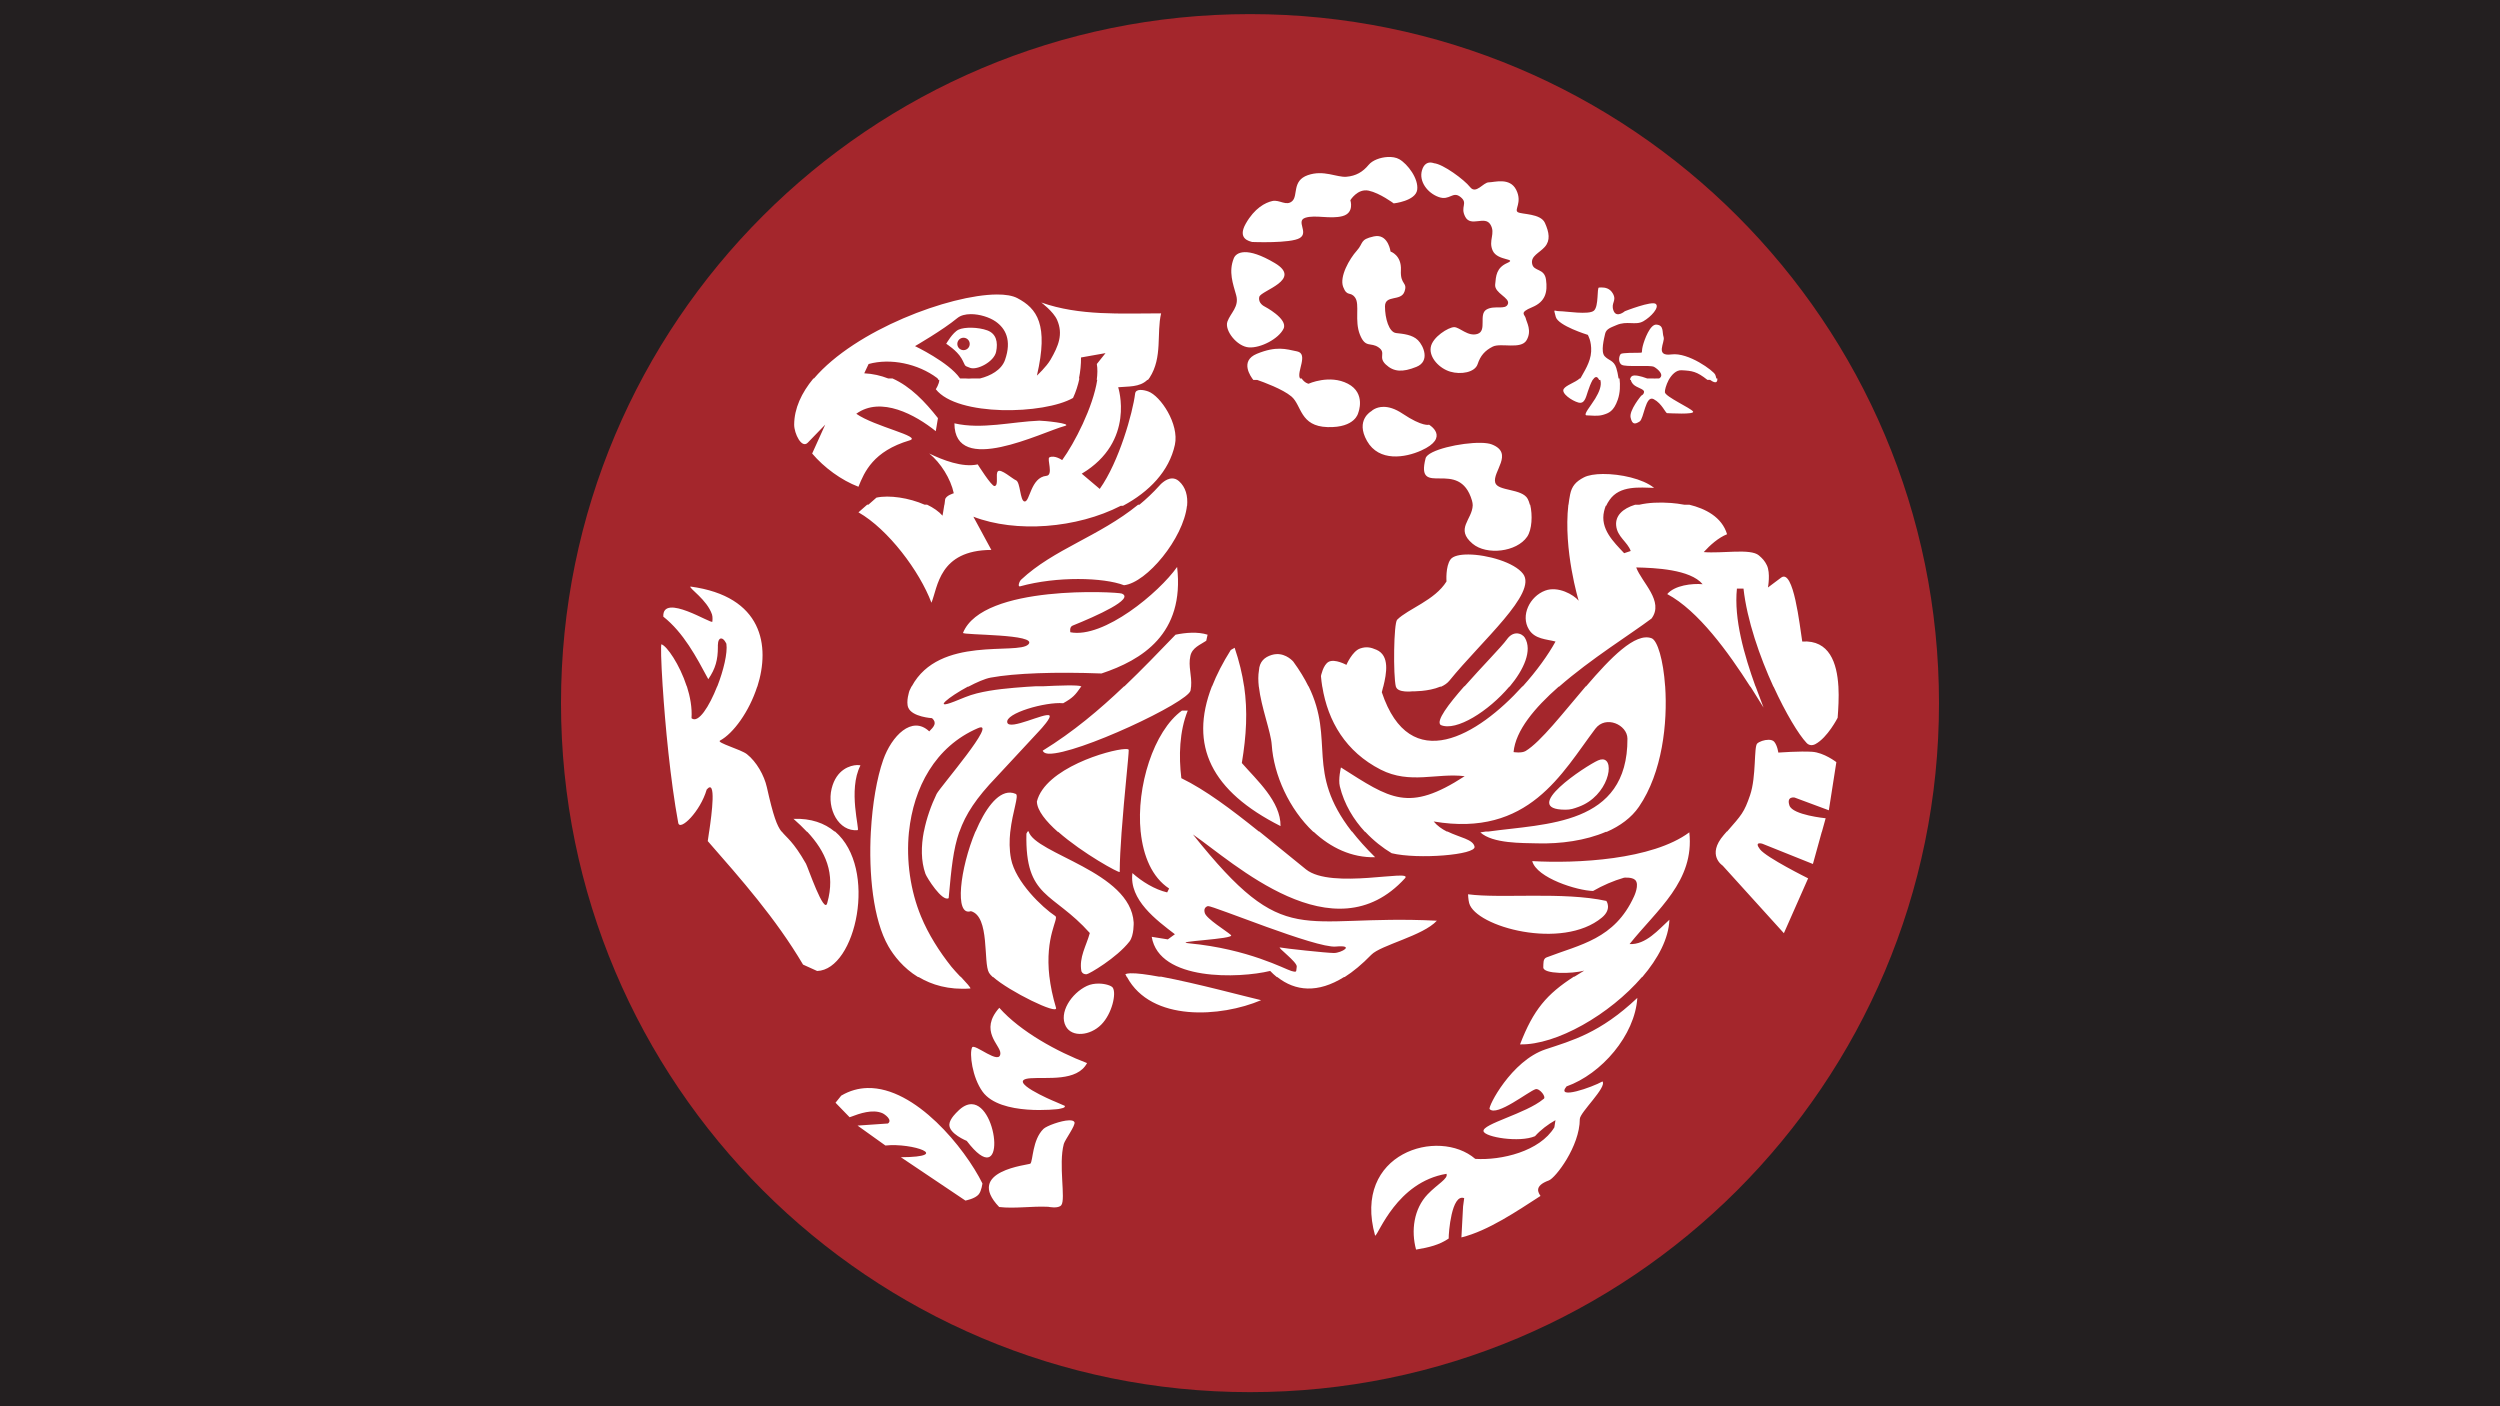 <?xml version="1.0" encoding="UTF-8" standalone="no"?>
<!-- Created with Inkscape (http://www.inkscape.org/) -->

<svg
   id="svg4136"
   version="1.1"
   inkscape:version="1.4 (e7c3feb1, 2024-10-09)"
   xml:space="preserve"
   width="1920"
   height="1080"
   viewBox="0 0 1800 1012.5"
   sodipodi:docname="askksa_thumb.svg"
   xmlns:inkscape="http://www.inkscape.org/namespaces/inkscape"
   xmlns:sodipodi="http://sodipodi.sourceforge.net/DTD/sodipodi-0.dtd"
   xmlns="http://www.w3.org/2000/svg"
   xmlns:svg="http://www.w3.org/2000/svg"
   xmlns:rdf="http://www.w3.org/1999/02/22-rdf-syntax-ns#"
   xmlns:cc="http://creativecommons.org/ns#"
   xmlns:dc="http://purl.org/dc/elements/1.1/"><rect x="0" y="0" width="1800" height="1012.5" fill="#808080" stroke="none"/><defs
     id="defs4140" /><sodipodi:namedview
     pagecolor="#ffffff"
     bordercolor="#666666"
     borderopacity="1"
     objecttolerance="10"
     gridtolerance="10"
     guidetolerance="10"
     inkscape:pageopacity="0"
     inkscape:pageshadow="2"
     inkscape:window-width="2512"
     inkscape:window-height="1387"
     id="namedview4138"
     showgrid="false"
     inkscape:zoom="0.40077511"
     inkscape:cx="525.23221"
     inkscape:cy="930.69651"
     inkscape:window-x="1728"
     inkscape:window-y="25"
     inkscape:window-maximized="1"
     inkscape:current-layer="g4146"
     inkscape:showpageshadow="2"
     inkscape:pagecheckerboard="0"
     inkscape:deskcolor="#d1d1d1" /><g
     id="g4144"
     inkscape:groupmode="layer"
     inkscape:label="ink_ext_XXXXXX"
     transform="matrix(1.25,0,0,-1.25,0,528.975)"><g
       id="g4146"
       transform="scale(0.1)"><rect
         style="fill:#231f20;fill-opacity:1;stroke-width:9.796"
         id="rect1"
         width="14400"
         height="8100"
         x="-0"
         y="-4231.8"
         transform="scale(1,-1)" /><path
         d="m 3231.386,181.812 c 0,2191.907 1776.792,3968.723 3968.643,3968.723 2191.796,0 3968.585,-1776.817 3968.585,-3968.723 0,-2191.879 -1776.789,-3968.748 -3968.585,-3968.748 -2191.851,0 -3968.643,1776.869 -3968.643,3968.748 v 0"
         style="fill:#a4262c;fill-opacity:1;fill-rule:nonzero;stroke:none;stroke-width:2.769"
         id="path4236"
         inkscape:connector-curvature="0" /><g
         id="g4260"
         transform="matrix(2.62,0,0,2.62,1707.423,-5343.75)"><path
           style="fill:#ffffff;fill-opacity:1;fill-rule:nonzero;stroke:none;stroke-width:0.133"
           d="m 319.836,122.959 c -2.155,0.116 -4.438,0.973 -5.523,2.287 -1.737,2.101 -3.736,3.271 -6.539,3.504 -2.801,0.233 -6.641,-2.102 -11.311,-0.469 -4.672,1.636 -2.803,5.942 -4.539,7.576 -1.737,1.635 -3.737,-0.467 -5.838,0 -2.103,0.468 -5.239,2.101 -7.809,6.641 -2.569,4.539 1.168,5.138 1.869,5.371 0,0 11.308,0.469 13.98,-1.166 2.669,-1.636 -1.271,-5.007 1.635,-5.941 2.904,-0.933 7.24,0.467 10.844,-0.467 3.604,-0.935 2.336,-4.672 2.336,-4.672 0,0 2.102,-3.502 5.371,-2.801 3.271,0.7 7.34,3.736 7.34,3.736 0,0 6.408,-0.701 6.877,-3.971 0.465,-3.269 -2.803,-7.577 -5.24,-8.977 -0.914,-0.525 -2.16,-0.722 -3.453,-0.652 z m 12.734,1.623 c -0.834,-0.055 -2.058,0.256 -2.643,2.299 -0.935,3.269 1.636,6.641 4.904,7.809 3.271,1.168 4.073,-1.868 6.406,0 2.336,1.869 -0.232,2.802 1.404,5.838 1.632,3.036 5.705,-0.466 7.34,2.205 1.633,2.671 -0.7,4.671 0.701,7.707 1.401,3.036 7.342,2.204 4.203,3.605 -3.137,1.401 -3.27,3.737 -3.502,6.305 -0.235,2.568 4.434,3.838 3.734,5.707 -0.7,1.868 -3.97,0.233 -6.305,1.635 -2.336,1.401 0.235,6.173 -2.566,7.107 -2.803,0.933 -5.241,-1.969 -6.877,-1.969 -1.635,0 -6.406,2.902 -6.875,5.939 -0.465,3.035 2.572,6.173 5.709,7.107 3.139,0.933 7.24,0.234 8.043,-2.203 0.801,-2.437 2.1,-3.971 4.436,-5.139 2.333,-1.167 8.274,0.934 9.908,-1.867 1.636,-2.804 9.1e-4,-5.24 -0.232,-6.408 -0.232,-1.168 -2.102,-1.636 1.869,-3.27 3.969,-1.636 4.538,-4.54 4.07,-8.043 -0.467,-3.503 -3.604,-2.334 -4.07,-4.67 -0.469,-2.335 2.102,-3.139 3.738,-5.006 1.632,-1.869 1.268,-4.205 0,-7.006 -1.271,-2.803 -6.775,-2.437 -7.941,-3.139 -1.169,-0.7 1.401,-2.802 -0.469,-6.539 -1.867,-3.737 -6.406,-2.203 -8.041,-2.203 -1.636,0 -3.738,3.604 -5.473,1.4 -1.736,-2.204 -7.939,-6.774 -10.611,-7.006 0,0 -0.361,-0.164 -0.861,-0.197 z m -16.008,21.549 c -0.236,0.012 -0.485,0.045 -0.748,0.104 -4.204,0.935 -2.903,1.87 -5.004,4.205 -2.103,2.336 -5.139,7.574 -3.973,10.611 1.169,3.035 2.105,1.167 3.506,3.137 1.401,1.971 -0.236,6.772 1.4,10.844 1.632,4.072 3.137,2.102 5.471,3.738 2.336,1.633 -0.232,2.801 2.102,5.006 2.336,2.203 4.906,2.336 8.977,0.701 4.073,-1.636 2.102,-6.175 0.469,-7.809 -1.635,-1.636 -4.307,-1.869 -6.408,-2.104 -2.101,-0.232 -3.268,-4.305 -3.268,-7.809 0,-3.503 4.669,-1.401 5.705,-4.305 1.036,-2.904 -1.267,-1.869 -1.035,-6.307 0.233,-4.437 -3.037,-5.471 -3.037,-5.471 0,0 -0.616,-4.723 -4.156,-4.543 z m -38.623,4.721 c -1.881,0.046 -2.815,0.922 -3.166,1.791 -1.597,3.959 -0.235,7.473 0.701,10.844 0.933,3.372 -1.635,5.138 -2.568,7.707 -0.935,2.569 2.8,7.341 6.303,7.576 3.504,0.233 8.743,-2.569 10.145,-5.475 1.401,-2.903 -5.602,-6.539 -5.602,-6.539 0,0 -1.972,-0.933 -1.504,-2.803 0.467,-1.868 12.813,-5.004 4.537,-9.908 -4.138,-2.453 -6.965,-3.239 -8.846,-3.193 z m 104.625,10.348 c -0.322,0.001 -0.586,0.025 -0.75,0.025 -0.657,0 6e-5,5.456 -1.475,6.77 -1.476,1.311 -8.247,0.164 -10.049,0.164 -1.805,0 -1.806,-0.985 -1.148,1.639 0.656,2.623 9.395,5.295 9.395,5.295 0,0 1.148,1.802 0.984,4.918 -0.164,3.115 -2.133,5.952 -3,7.592 -0.05,0.094 -0.117,0.181 -0.184,0.27 h -0.17 c -1.325,1.204 -3.988,1.962 -4.684,3.074 -0.817,1.311 2.463,3.492 4.266,3.982 1.804,0.492 2.178,-1.31 2.834,-3.326 0.312,-0.958 0.813,-2.316 1.371,-3.307 h 0.027 c 0.553,-0.828 1.145,-1.188 1.668,-0.365 0.076,0.12 0.144,0.243 0.201,0.367 h 0.357 c 0.5,1.658 -0.366,3.612 -1.494,5.484 -1.309,2.18 -3.768,4.918 -2.459,4.918 1.313,0 3.115,0.327 4.756,-0.164 1.637,-0.492 3.116,-0.983 4.311,-4.426 0.711,-2.044 0.752,-4.279 0.518,-6.24 h -0.283 c -0.163,-1.161 -0.404,-2.228 -0.658,-3.055 -0.705,-2.296 -2.298,-2.182 -3.443,-3.492 -1.148,-1.312 -0.164,-5.082 0.164,-6.557 0.325,-1.477 1.803,-1.854 3.279,-2.51 3.145,-1.397 5.621,0.164 7.916,-1.146 2.296,-1.312 4.804,-4.099 3.656,-5.082 -1.149,-0.984 -9.064,2.131 -9.064,2.131 0,0 -2.461,2.129 -3.328,-0.164 -0.871,-2.296 1.031,-2.787 -0.164,-4.967 -0.897,-1.635 -2.385,-1.832 -3.35,-1.828 z m -177.305,2.064 c -13.723,0.083 -41.355,10.329 -53.547,24.604 h -0.164 c -3.496,4.225 -5.627,8.797 -5.645,13.555 -0.009,2.58 2.194,7.13 3.988,5.275 l 5.113,-5.283 -3.828,8.465 c 3.492,4.113 8.524,7.816 13.568,9.74 1.751,-4.364 4.345,-10.435 14.994,-13.594 3.817,-1.131 -10.238,-4.023 -15.633,-7.801 7.248,-5.255 17.396,0.339 23.307,5.105 l 0.637,-3.828 c -3.852,-4.879 -7.992,-9.23 -13.322,-11.633 h -1.283 c -2.132,-0.831 -4.44,-1.374 -7,-1.508 l 1.277,-2.723 c 6.441,-1.791 14.48,-0.088 20.074,4.094 0.199,0.149 0.32,0.344 0.383,0.564 h 0.262 c 0.006,1.18 -1.023,2.736 -1.023,2.736 6.309,8.069 31.797,7.398 40.227,2.557 0.823,-1.751 1.451,-3.711 1.879,-5.721 h -0.135 c 0.409,-2.065 0.617,-4.17 0.596,-6.145 l 7.188,-1.275 -2.551,3.189 c 0.236,1.373 0.205,2.956 -0.025,4.658 h 0.143 c -1.222,8.01 -6.684,18.564 -10.281,23.516 0,0 -2.204,-1.571 -3.744,-0.801 -0.787,0.393 1.261,5.209 -0.865,5.41 -4.643,0.441 -4.837,7.721 -6.416,7.521 -1.375,-0.173 -1.177,-5.7 -2.537,-6.232 -0.981,-0.383 -4.41,-3.487 -5.279,-2.617 -0.787,0.788 0.326,4.176 -0.982,4.328 -0.88,0.103 -4.93,-6.354 -4.93,-6.354 -4.464,1.003 -10.316,-1.295 -14.205,-3.189 3.36,2.724 6.292,7.412 7.189,11.652 0,0 -2.439,0.677 -2.549,1.916 -0.038,0.421 -0.107,0.93 -0.178,1.436 h -0.039 c -0.231,1.595 -0.537,3.221 -0.537,3.221 -1.076,-1.243 -2.66,-2.331 -4.504,-3.221 h -0.736 c -4.549,-2.007 -10.376,-2.888 -14.125,-2.074 l -2.359,2.074 h -0.365 l -2.549,2.24 c 8.709,4.947 17.945,17.281 21.391,26.498 1.891,-4.509 2.155,-15.415 17.564,-15.48 l -5.273,-9.74 c 12.487,4.807 30.321,3.43 43.221,-3.197 h 0.646 c 7.696,-4.111 13.522,-10.137 15.205,-17.881 1.321,-6.084 -4.22,-14.35 -7.832,-15.645 -1.421,-0.511 -3.64,-0.859 -3.824,0.643 -0.687,5.56 -4.672,19.918 -10.371,27.936 l -5.275,-4.463 c 15.872,-9.453 10.68,-25.34 10.68,-25.34 2.908,-0.293 6.268,0.068 8.545,-2.154 h 0.188 c 0.171,-0.203 0.334,-0.422 0.488,-0.662 3.847,-5.953 1.99,-12.96 3.363,-18.842 -11.679,0 -23.925,0.784 -35.129,-3.188 0,0 3.555,2.639 4.637,5.102 1.851,4.217 0.385,7.664 -1.914,11.654 -1.197,2.08 -4,4.678 -4,4.678 3.476,-14.971 0.044,-19.675 -5.748,-22.717 -1.4,-0.735 -3.48,-1.076 -6.047,-1.061 z m -7.598,5.758 c 2.575,-0.014 5.504,0.905 7.309,2.168 2.887,2.02 4.762,5.469 2.742,11.244 -1.045,2.985 -4.285,4.68 -7.311,5.434 h -2.223 c -0.805,0.073 -1.53,0.07 -2.115,0.002 h -1.496 c -0.042,-0.036 -0.091,-0.071 -0.119,-0.111 -3.257,-4.655 -13.121,-9.365 -13.121,-9.365 0,0 8.184,-4.722 12.398,-8.215 0.972,-0.805 2.39,-1.148 3.936,-1.156 z m 200.973,3.07 c -1.811,-0.129 -3.491,4.311 -3.984,6.279 -0.492,1.967 0.164,1.967 -0.982,1.967 -1.148,0 -4.918,1.3e-4 -5.41,0.328 -0.493,0.328 -0.985,2.344 0.164,3.164 1.148,0.82 8.407,2.5e-4 9.557,0.656 1.148,0.655 2.95,2.297 1.641,3.279 -0.058,0.043 -0.117,0.064 -0.176,0.102 h -0.822 c -0.323,0.053 -0.646,0.047 -0.969,0.002 h -1.727 c -0.097,-0.036 -0.195,-0.067 -0.291,-0.104 -1.313,-0.492 -3.606,-1.148 -4.264,-0.492 -0.271,0.272 -0.428,0.627 -0.451,1.023 h 0.238 c 0,0 0,0.002 0,0.002 0.08,0.44 0.324,0.903 0.756,1.336 0.984,0.983 3.113,1.311 3.113,2.131 0,0.819 -0.82,1.148 -0.82,1.148 0,0 -3.607,4.309 -3.115,6.441 0.492,2.131 1.313,1.966 2.625,1.146 1.311,-0.819 1.689,-7.867 4.146,-6.557 2.459,1.311 3.442,4.1 3.936,4.1 0.492,0 8.243,0.492 7.59,-0.492 -0.656,-0.984 -8.084,-4.311 -8.248,-5.623 -0.075,-0.607 0.35,-2.154 1.117,-3.633 0.895,-1.552 2.191,-2.908 3.754,-2.828 3.112,0.161 4.434,0.324 7.598,2.828 h 0.783 c 1.812,1.305 2.203,0.569 2.111,-0.428 h -0.293 c -0.079,-0.404 -0.192,-0.805 -0.312,-1.086 -0.492,-1.149 -7.869,-6.609 -12.836,-5.953 -4.969,0.656 -1.805,-3.606 -2.299,-5.082 -0.492,-1.475 0.164,-3.492 -2.129,-3.656 z M 197.979,173 c -1.556,-0.036 -3.005,0.152 -3.885,0.566 -1.76,0.828 -3.621,4.141 -3.621,4.141 0,0 3.104,1.94 4.451,4.244 1.344,2.304 0.515,2.097 2.586,2.822 2.071,0.724 6.961,-1.787 7.582,-4.686 0.62,-2.899 0.027,-5.355 -2.588,-6.312 -1.307,-0.479 -2.97,-0.74 -4.525,-0.775 z m -2.434,2.936 c 1.005,0 1.822,0.813 1.822,1.818 0,1.005 -0.817,1.822 -1.822,1.822 -1.007,0 -1.82,-0.817 -1.82,-1.822 0,-1.005 0.814,-1.818 1.82,-1.818 z m 92.766,3.213 c -1.81,-0.029 -3.912,0.32 -6.766,1.488 -5.148,2.107 -1.766,6.769 -1.057,7.66 h 1.135 c 1.807,0.627 7.488,2.696 10.045,4.861 3.036,2.569 2.437,8.741 10.611,8.975 8.172,0.233 8.977,-4.203 8.977,-4.203 0,0 2.334,-5.707 -3.035,-8.51 -5.372,-2.801 -11.545,0 -11.545,0 0,0 -1.114,-0.185 -2.018,-1.551 h -0.461 c -0.023,-0.043 -0.048,-0.078 -0.07,-0.123 -0.935,-1.868 2.568,-7.109 -0.803,-7.809 -1.686,-0.351 -3.204,-0.76 -5.014,-0.789 z m 30.398,17.047 c -2.378,-0.011 -3.615,1.268 -3.615,1.268 0,0 -4.772,2.568 -1.27,8.742 3.503,6.173 11.18,4.904 15.852,2.803 8.64,-3.889 2.334,-7.576 2.334,-7.576 0,0 -1.869,0.701 -7.809,-3.27 -2.228,-1.489 -4.065,-1.96 -5.492,-1.967 z m -100.947,4.047 c -8.068,0.311 -16.893,2.634 -24.885,0.785 0,15.641 25.674,2.556 32.314,0.785 2.717,-0.724 -6.523,-1.606 -7.43,-1.57 z m 129.424,6.5 c -5.78,-0.101 -15.56,2.077 -16.195,4.539 -3.088,11.993 9.881,-0.404 13.607,12.416 0.137,0.47 0.194,0.917 0.207,1.348 -0.122,4.243 -5.236,6.893 -0.037,11.27 4.095,3.445 12.903,2.457 15.996,-2.051 1.428,-2.083 1.61,-6.35 0.889,-9.381 h -0.094 c -0.17,-0.636 -0.374,-1.222 -0.625,-1.695 -1.645,-3.103 -8.789,-2.228 -9.527,-4.76 -0.931,-3.191 5.634,-8.635 -1.02,-11.227 -0.746,-0.29 -1.867,-0.436 -3.201,-0.459 z m 35.801,9.133 c -2.316,0.017 -4.324,0.339 -5.578,0.986 -2.391,1.233 -3.568,2.595 -4.055,5.027 -0.198,0.982 -0.348,1.985 -0.471,2.994 h -0.043 c -1.503,13.321 3.025,28.143 3.025,28.143 -1.479,-1.799 -6.066,-4.366 -9.816,-2.969 -4.516,1.684 -7.287,7.295 -4.766,11.404 1.743,2.847 5.08,2.815 7.797,3.525 -2.141,3.895 -5.526,8.622 -9.59,13.125 h -0.094 c -13.039,14.407 -32.982,26.475 -41.238,1.74 0.127,-0.505 0.267,-1.059 0.408,-1.633 h 0.027 c 0.975,-3.959 1.912,-9.114 -2.008,-10.82 -1.711,-0.747 -3.003,-0.98 -4.775,-0.379 -2.315,0.788 -4.031,4.811 -4.031,4.811 0,0 -3.39,-1.87 -5.207,-0.898 -1.631,0.875 -2.256,4.172 -2.256,4.172 0.092,1.047 0.215,2.087 0.379,3.113 h 0.019 c 1.637,10.13 6.86,19.08 17.123,24.32 8.576,4.376 16.464,0.902 24.609,1.924 -16.521,10.724 -21.751,6.648 -36.273,-2.57 0,0 -0.836,3.445 -0.322,5.555 1.284,5.272 4.066,9.765 7.369,13.33 h 0.1 c 2.433,2.606 5.137,4.715 7.73,6.264 7.737,1.865 24.764,0.479 24.291,-1.922 -0.432,-2.181 -4.325,-2.655 -7.947,-4.447 h -0.195 c -1.404,-0.716 -2.76,-1.631 -3.844,-2.938 27.916,4.737 37.631,-14.261 47.387,-27.184 3.069,-4.064 9.392,-1.147 9.412,2.893 0.129,25.545 -23.978,24.885 -40.693,27.23 h -0.777 c -0.557,0.083 -1.107,0.168 -1.645,0.26 3.647,3.319 12.269,3.095 16.807,3.215 6.707,0.176 13.99,-0.806 19.969,-3.371 h 0.266 c 3.916,-1.724 7.248,-4.139 9.459,-7.375 6.863,-10.051 8.402,-24.567 7.676,-35.291 h -0.01 c -0.534,-7.723 -2.243,-13.458 -3.982,-14.094 -4.76,-1.746 -12.011,5.718 -19.178,14.092 h -0.096 c -6.645,7.771 -13.209,16.297 -17.645,18.969 -1.184,0.713 -3.529,0.314 -3.529,0.314 0.583,-6.325 6.189,-12.993 13.223,-19.174 h 0.117 c 9.328,-8.165 21.128,-15.465 27.109,-19.979 3.74,-5.069 -2.857,-10.543 -4.5,-14.971 5.453,0.113 15.859,0.551 19.471,4.914 -3.115,-0.264 -8.158,0.305 -10.377,2.893 9.128,4.868 17.944,17.127 24.348,27.143 h 0.068 c 1.395,2.184 2.681,4.267 3.822,6.133 -0.755,-1.965 -1.553,-4.06 -2.34,-6.24 h -0.037 c -3.28,-9.12 -6.353,-19.726 -5.43,-28.643 h 1.928 c 1.028,9.268 4.748,19.959 8.77,28.75 h 0.049 c 3.551,7.752 7.328,14.019 9.688,16.51 0.695,0.735 1.68,0.801 2.57,0.322 3.579,-1.916 6.521,-7.715 6.521,-7.715 0.18,-2.452 0.42,-5.829 0.223,-9.225 h -0.008 c -0.413,-6.807 -2.606,-13.634 -10.594,-13.123 -0.74,-4.607 -2.528,-21.48 -6.197,-18.73 l -3.857,2.891 c 0,0 0.796,-4.233 -0.318,-6.521 -0.639,-1.305 -1.247,-1.943 -2.346,-2.893 -2.425,-2.093 -10.767,-0.497 -16.16,-0.965 1.841,-2.017 4.26,-4.198 6.842,-5.234 -1.513,-5.067 -6.378,-7.51 -11.047,-8.65 h -1.488 c -1.351,-0.258 -2.654,-0.418 -3.814,-0.508 -3.59,-0.277 -6.777,-0.087 -9.359,0.506 h -1.229 c -3.697,1.132 -5.828,3.227 -5.574,6.082 0.296,3.348 3.347,4.824 4.271,7.484 l -1.928,0.643 c -3.1,-3.308 -7.108,-7.132 -5.879,-12.307 0.145,-0.613 0.302,-1.108 0.484,-1.578 h 0.121 c 0.248,-0.561 0.559,-1.093 1.002,-1.73 3.005,-4.328 8.858,-3.615 13.043,-3.535 -3.302,-2.67 -9.882,-4.103 -14.977,-4.064 z m -126.32,1.301 c -1.991,0.034 -3.707,2.117 -3.707,2.117 -1.878,2.086 -3.841,3.923 -5.854,5.588 h -0.381 c -11.511,9.36 -24.685,12.976 -34.305,21.982 -0.561,0.525 -1.055,2.155 -0.312,1.949 10.832,-3.004 24.515,-2.623 30.477,-0.328 6.708,-0.754 17.394,-13.749 18.457,-23.281 h 0.039 c 0.26,-2.903 -0.403,-5.464 -2.385,-7.227 -0.671,-0.596 -1.366,-0.812 -2.029,-0.801 z m 86.881,22.295 c -2.502,-0.018 -4.494,0.424 -5.238,1.434 -1.52,2.065 -1.188,6.467 -1.188,6.467 -3.44,5.563 -11.229,7.989 -14.467,11.223 -1.013,1.008 -1.186,16.279 -0.379,19.623 h 0.025 c 10e-4,0.004 0.003,0.009 0.004,0.014 0.511,1.868 4.777,1.357 4.777,1.357 0,0 4.726,0.108 8.201,-1.371 h 0.281 c 0.959,-0.441 1.804,-1.013 2.406,-1.754 9.525,-11.745 25.851,-25.692 21.602,-31.311 -2.551,-3.372 -10.52,-5.642 -16.025,-5.682 z m -85.398,3.664 c -5.271,7.493 -21.488,21.025 -31.291,19.133 0,0 -0.346,-1.542 0.658,-1.947 6.951,-2.808 18.3,-7.859 14.412,-9.395 -1.251,-0.496 -40.749,-2.776 -46.531,11.51 -0.295,0.725 22.243,0.274 19.137,3.4 -3.148,3.17 -26.115,-2.676 -34.154,12.275 h -0.062 c -0.224,0.424 -0.435,0.862 -0.633,1.318 0,0 -1.083,3.159 -0.338,4.941 1.145,2.744 6.975,3.084 6.975,3.084 1.512,1.392 0.569,2.476 -0.826,3.871 -5.071,-4.799 -11.044,1.37 -13.496,8.346 -1.865,5.311 -3.168,12.927 -3.613,20.996 h -0.008 c -0.676,12.421 0.677,25.89 5.135,33.65 1.564,2.723 4.35,6.359 8.691,9.018 h 0.189 c 3.801,2.283 8.763,3.813 15.117,3.354 0.388,-0.029 -1.177,-1.721 -2.797,-3.461 h -0.1 c -1.025,-1.101 -2.059,-2.208 -2.617,-2.91 -3.535,-4.441 -6.753,-9.51 -8.918,-14.758 -3.093,-7.489 -4.386,-16.308 -3.531,-24.785 h 0.01 c 1.329,-12.911 7.653,-25.012 20.223,-30.4 6.209,-2.661 -11.216,17.4 -12.131,19.299 -1.548,3.217 -2.952,7.064 -3.717,10.998 h -0.021 c -0.817,4.267 -0.874,8.631 0.465,12.404 0.38,1.071 4.908,8.304 6.811,7.135 l 0.055,-0.596 c 0.727,-8 1.259,-13.659 3.057,-18.84 h 0.033 c 1.827,-5.203 4.946,-9.934 10.854,-16.076 l 12.701,-13.676 c 0.364,-0.38 3.564,-3.862 2.811,-4.377 -1.279,-0.88 -11.654,4.457 -12.324,2.107 -0.781,-2.732 11.299,-6.157 16.379,-5.676 2.864,-1.607 3.518,-2.376 5.256,-4.861 h 0.06 c 0.001,-0.014 -0.024,-0.026 -0.031,-0.039 0.005,-0.007 0.007,-0.011 0.012,-0.018 0.012,-0.016 0.018,-0.034 0.019,-0.051 h -0.086 c -0.768,-0.439 -6.713,-0.225 -11.148,-0.002 h -2.168 c -1.595,0.091 -2.67,0.16 -2.67,0.16 -4.748,0.345 -9.922,0.759 -14.572,1.922 -2.491,0.623 -4.279,1.493 -6.617,2.402 -6.459,2.512 -1.536,-1.4 3.99,-4.377 h 0.188 c 2.368,-1.261 4.823,-2.337 6.525,-2.65 7.093,-1.305 18.932,-1.717 32.479,-1.209 11.771,-3.929 24.43,-11.518 22.162,-31.221 z m -142.65,5.736 c -0.584,0.389 4.876,3.862 6.322,8.195 0.256,0.769 0.102,2.078 0.102,2.078 0.051,1.005 -14.703,-8.592 -14.383,-1.457 5.94,4.709 9.661,11.77 13.186,18.338 2.128,-3.099 2.811,-5.704 2.811,-9.416 0,-0.335 -0.114,-2.452 0.932,-2.52 0.859,-0.056 1.564,1.559 1.564,1.559 0.39,2.698 -0.848,7.816 -2.656,12.463 h -0.039 c -2.314,5.905 -5.545,11.011 -7.525,9.354 0.199,-3.059 -0.391,-6.315 -1.365,-9.355 h -0.039 c -2.082,-6.423 -5.847,-11.847 -7.404,-12.309 -0.243,-0.073 -0.127,4.975 0.354,12.416 h 0.008 c 0.715,11.042 2.226,27.292 4.547,39.912 0.473,2.569 6.472,-3.269 8.346,-9.754 2.861,-3.363 1.512,6.998 0.732,12.295 h -0.014 c -0.238,1.617 -0.423,2.74 -0.406,2.816 9.812,11.212 19.936,22.672 27.934,36.203 l 4.135,1.871 c 11.383,-0.363 17.86,-30.124 5.24,-40.891 h -0.139 c -2.941,-2.45 -6.895,-3.89 -12.043,-3.711 1.419,1.251 2.754,2.518 3.969,3.816 h 0.094 c 5.319,5.732 8.288,12.135 5.846,20.812 -0.859,3.773 -5.715,-10.541 -6.244,-11.471 -3.808,-6.683 -5.65,-7.559 -7.121,-9.447 h -0.076 c -1.316,-1.736 -2.35,-4.386 -4.271,-12.971 -0.772,-3.455 -3.016,-7.464 -5.852,-9.701 -1.747,-1.377 -9.021,-3.367 -7.885,-3.975 3.896,-2.083 8.535,-8.454 10.908,-15.807 h 0.037 c 3.82,-11.965 1.603,-26.479 -19.602,-29.346 z m 146.902,13.535 c -1.629,0.039 -3.26,0.27 -4.701,0.576 -4.926,5.102 -9.838,10.218 -14.986,15.129 h -0.109 c -7.24,6.899 -14.95,13.389 -23.844,18.863 0,0 0.186,0.845 1.785,0.893 8.287,0.239 40.913,-15.054 41.555,-18.545 0.069,-0.38 0.111,-0.747 0.143,-1.107 h 0.014 c 0.26,-3.313 -0.898,-5.919 -0.217,-9.014 0.541,-2.449 2.92,-3.267 4.654,-4.439 l 0.395,-1.779 c -1.432,-0.463 -3.058,-0.616 -4.688,-0.576 z m 95.184,0.195 c -0.889,0.037 -1.882,0.511 -2.779,1.775 -1.464,2.062 -7.404,8.073 -12.385,13.732 h -0.098 c -4.625,5.264 -8.389,10.2 -6.902,11.346 4.507,1.994 14.058,-4.066 20.107,-11.24 h 0.092 c 4.227,-5.049 6.7,-10.633 4.465,-14.348 -0.383,-0.641 -1.357,-1.314 -2.5,-1.266 z m -82.564,4.213 -1.135,0.65 c -2.332,3.706 -4.155,7.25 -5.479,10.643 h -0.047 c -6.753,17.413 -0.157,30.755 20.111,40.975 0.083,-7.223 -6.972,-13.466 -11.348,-18.488 1.347,-8.095 1.738,-15.183 0.68,-22.484 h -0.018 c -0.538,-3.658 -1.439,-7.373 -2.766,-11.295 z m 12.201,1.863 c -0.427,0.024 -0.875,0.101 -1.34,0.242 -2.097,0.639 -3.578,1.942 -3.74,4.531 -0.251,1.439 -0.231,3.062 -0.043,4.766 h 0.016 c 0.699,6.098 3.518,13.241 3.773,17.021 0.599,8.917 5.147,18.892 12.188,25.537 h 0.117 c 4.951,4.629 11.12,7.615 18.012,7.443 -2.724,-2.695 -4.953,-5.199 -6.785,-7.549 h -0.08 c -13.695,-17.65 -4.804,-26.528 -12.646,-42.561 h -0.055 c -1.113,-2.259 -2.554,-4.659 -4.441,-7.246 0,0 -1.985,-2.356 -4.975,-2.186 z m -27.646,16.549 c -8.292,5.993 -13.44,22.291 -12.109,35.549 h 0.014 c 0.734,7.111 3.334,13.338 8.326,16.607 l -0.564,1.145 c -3.652,-0.853 -7.433,-3.186 -10.189,-5.666 -1.024,7.833 7.03,13.781 12.451,17.928 l -2.074,1.508 -4.723,-0.754 c 2.185,13.075 25.7,12.193 34.723,10.002 0.628,0.652 1.277,1.25 1.949,1.791 h 0.143 c 5.274,4.17 11.877,4.799 19.559,0 h 0.18 c 2.492,-1.58 5.097,-3.735 7.803,-6.521 2.784,-2.868 15.197,-5.566 19.227,-9.994 -40.667,-2.001 -44.033,9.102 -71.496,-25.279 11.879,8.167 41.228,35.792 62.16,12.832 2.577,-2.827 -21.565,3.406 -29.029,-2.6 -4.771,-3.837 -9.317,-7.604 -13.672,-11.104 h -0.135 c -8.169,-6.562 -15.673,-12.194 -22.729,-15.631 -0.783,-6.409 -0.581,-13.738 1.885,-19.812 z m 171.918,8.564 c -1.208,0.002 -2.637,0.496 -3.285,1.08 -1.036,0.935 -0.235,9.676 -2.102,15.15 -1.74,5.096 -2.487,5.785 -6.727,10.648 h -0.092 c -0.281,0.321 -0.577,0.661 -0.887,1.023 -5.139,5.94 -0.336,8.975 -0.336,8.975 l 17.951,19.822 7.107,-16.084 c 0,0 -12.244,-6.072 -14.113,-8.51 -1.868,-2.437 0.699,-1.635 0.699,-1.635 l 14.816,5.939 2.605,-9.426 h 0.029 l 1.102,-3.982 c 0,0 -9.679,-0.934 -10.613,-3.736 -0.935,-2.801 1.504,-2.336 1.504,-2.336 l 10.043,3.736 2.205,-14.113 c 0,0 -3.607,-2.802 -7.109,-3.035 -3.503,-0.235 -9.91,0.232 -9.91,0.232 0,0 -0.233,-1.971 -1.168,-3.139 -0.349,-0.438 -0.996,-0.613 -1.721,-0.611 z m -188.568,2.711 c -4.667,0.16 -23.464,5.67 -25.877,15.383 0.055,2.612 2.653,5.803 6.133,8.891 h 0.123 c 7.19,6.342 18.016,12.228 18.02,11.752 0.022,-3.344 0.247,-7.485 0.557,-11.752 h 0.006 c 0.78,-10.728 2.091,-22.237 2.084,-24.012 -10e-4,-0.199 -0.378,-0.285 -1.045,-0.262 z m 139.967,3.027 c -0.39,-0.015 -0.844,0.081 -1.359,0.309 -3.489,1.54 -23.223,14.445 -9.551,14.445 1.573,0 2.455,-0.329 3.908,-0.859 8.644,-3.16 10.773,-13.745 7.002,-13.895 z m -218.566,1.668 c -1.91,0.071 -6.035,1.179 -7.443,6.9 -1.457,5.916 2.046,12.69 7.629,12.182 0.671,-0.061 -2.884,-11.781 0.803,-18.939 0.039,-0.075 -0.352,-0.166 -0.988,-0.143 z m 44.896,8.072 c -3.807,-0.126 -7.457,5.019 -10.141,11.398 h -0.049 c -4.505,10.779 -6.248,25.007 -1.324,23.359 5.639,1.533 3.542,15.15 5.314,18.072 0.223,0.367 0.595,0.783 1.09,1.236 h 0.127 c 4.669,4.185 19.082,11.241 18.422,9.035 -1.02,-3.408 -1.625,-6.447 -1.941,-9.143 h -0.01 c -1.362,-11.848 2.848,-17.033 1.75,-17.758 -3.84,-2.532 -11.692,-10.039 -13,-16.807 -0.519,-2.685 -0.487,-5.388 -0.223,-7.887 h 0.01 c 0.647,-5.939 2.606,-10.674 1.623,-11.115 -0.551,-0.248 -1.101,-0.374 -1.648,-0.393 z m 5.326,11.307 c -0.034,-0.017 -0.083,0.036 -0.135,0.096 h -0.09 c -0.165,0.251 -0.344,0.639 -0.344,0.639 -0.411,19.047 7.757,16.984 18.586,29.121 -1.023,3.743 -3.202,7.124 -2.477,11.15 0,0 0.254,1.005 1.545,0.932 0.685,-0.039 8.833,-4.802 12.557,-9.598 1.368,-1.76 1.23,-5.582 1.23,-5.582 -0.917,-14.937 -28.812,-20.028 -30.795,-26.664 h -0.029 c -0.002,-0.008 -0.004,-0.016 -0.006,-0.023 -0.01,-0.039 -0.025,-0.061 -0.043,-0.07 z m 193.75,0.34 c -10.86,8.083 -33.061,9.186 -46.051,8.432 1.315,4.953 13.241,8.666 17.836,8.754 2.817,-1.621 5.952,-2.988 9.08,-3.891 0,0 2.303,-0.23 3.246,0.652 1.388,1.296 -0.328,4.861 -0.328,4.861 -5.715,12.548 -15.817,14.062 -25.615,17.844 -1.115,0.429 -0.907,1.708 -0.975,2.904 -0.115,2.052 8.423,1.971 11.998,0.979 -1.016,0.609 -1.966,1.195 -2.871,1.777 h -0.174 c -7.927,5.12 -11.85,9.654 -15.766,19.844 10.649,0.253 26.322,-8.775 35.744,-19.738 h 0.096 c 4.637,-5.427 7.738,-11.321 7.939,-16.799 -3.185,2.913 -6.936,7.399 -11.674,7.133 8.073,-10.113 19.083,-18.433 17.514,-32.752 z m -64.861,18.158 c 0,0 0.058,1.609 0.326,2.59 1.883,6.953 27.279,13.916 38.92,4.23 3.003,-2.5 1.291,-4.873 1.291,-4.873 -12.679,-2.764 -30.808,-0.649 -40.537,-1.947 z m -76.232,3.463 c 1.484,-0.136 31.665,12.4 37.465,11.861 5.797,-0.54 1.623,1.887 -0.533,1.887 -2.16,0 -14.557,-1.348 -15.771,-1.617 -1.213,-0.269 5.124,4.31 4.854,5.656 -0.271,1.349 0.271,1.754 -1.617,1.215 -1.888,-0.54 -12.601,-6.438 -29.916,-8.086 -5.664,-0.539 13.6,-1.212 12.258,-2.426 -1.343,-1.213 -7.142,-4.715 -7.682,-6.469 -0.539,-1.752 0.943,-2.021 0.943,-2.021 z m -22.732,19.697 c -0.651,0.023 -1.158,0.105 -1.494,0.252 0.136,0.291 0.278,0.574 0.426,0.85 h 0.06 c 7.119,13.206 27.534,11.794 39.316,6.781 -4.387,-1.012 -18.931,-4.943 -29.279,-6.889 h -0.623 c -3.54,-0.648 -6.566,-1.059 -8.406,-0.994 z m -9.244,3.02 c -1.171,-0.016 -2.426,0.17 -3.529,0.691 -4.569,2.159 -8.29,7.872 -6.17,11.822 1.781,3.316 7.123,2.79 10.379,-0.48 3.199,-3.217 4.502,-9.21 3.373,-10.854 -0.384,-0.56 -2.101,-1.153 -4.053,-1.18 z m 157.826,4.197 c -10.951,10.347 -19.133,12.487 -26.916,15.08 -10.04,3.347 -16.95,16.892 -16.375,17.514 2.107,2.269 11.396,-5.194 13.459,-5.838 1.175,-0.368 3.418,2.475 2.268,2.918 -5.025,4.216 -17.998,7.297 -17.518,9.41 0.395,1.74 10.555,3.403 15.086,1.455 1.661,-1.859 3.833,-3.488 6,-4.703 l -0.324,2.107 c -4.281,7.049 -15.537,9.728 -23.188,9.242 -10.7,-9.243 -36.159,-1.784 -29.35,22.539 1.013,-0.319 6.327,-15.729 20.918,-18.16 0.609,1.377 -2.683,3.041 -5.514,5.998 -4.083,4.266 -4.906,10.688 -3.404,16.215 3.891,-0.648 6.828,-1.386 9.566,-3.24 -0.044,-1.607 0.844,-13.261 4.543,-11.838 l -0.328,2.432 -0.486,9.078 c 7.871,-1.937 16.426,-7.806 23.188,-12.16 -0.532,-0.827 -2.132,-2.879 2.434,-4.539 1.951,-0.709 9.084,-10.014 9.08,-17.992 0,-1.952 8.026,-9.33 6.646,-11.031 -3.027,1.721 -13.86,5.512 -10.539,1.459 10.231,-3.623 20.066,-14.981 20.754,-25.945 z m -187.021,2.9 c -6.015,6.736 0.312,10.898 0.312,13.291 0,3.847 -7.642,-3.036 -8.295,-1.664 -0.823,1.728 0.03,8.77 3.092,12.977 5.228,7.185 22.213,5.072 22.213,5.072 0.676,-0.171 2.15,-0.297 1.871,-0.936 l -2.807,-1.221 c -0.776,-0.289 -14.847,-6.296 -7.258,-6.869 4.811,-0.363 13.67,1.057 16.592,-4.447 -8.607,-3.267 -19.502,-9.186 -25.721,-16.203 z m -38.65,23.514 c -2.6,0.061 -5.184,0.75 -7.688,2.229 l -1.674,2.08 4.125,4.252 0.371,-0.123 c 2.655,-1.008 6.265,-2.257 9.15,-1.104 0.797,0.319 3.163,2.059 1.715,3.064 l -8.906,0.613 8.17,5.842 c 7.903,-0.853 19.85,3.344 4.535,3.434 l 18.916,12.705 c 0,0 2.861,-0.527 3.914,-1.846 0.816,-1.021 1.072,-3.18 1.072,-3.18 -5.13,-10.364 -19.66,-28.299 -33.701,-27.967 z m 30.57,4.74 c -1.289,-0.034 -2.726,0.619 -4.273,2.254 0,0 -2.166,1.964 -2.289,3.635 -0.2,2.743 5.098,4.871 5.098,4.871 11.69,15.355 9.339,-10.55 1.465,-10.76 z m 28.535,4.729 c -2.382,0.061 -6.62,1.651 -7.496,2.498 -3.289,3.183 -3.07,9.371 -3.842,10.191 -0.38,0.404 -19.4,2.013 -9.158,12.719 4.572,0.54 9.674,-0.305 14.393,-0.062 0,0 2.986,0.644 3.834,-0.5 1.319,-1.777 -0.886,-11.898 0.717,-17.918 0.321,-1.205 3.54,-5.493 3.123,-6.395 -0.188,-0.404 -0.776,-0.553 -1.57,-0.533 z"
           transform="matrix(7.5,0,0,-7.5,0,4231.8)"
           id="path4238" /></g></g></g></svg>
